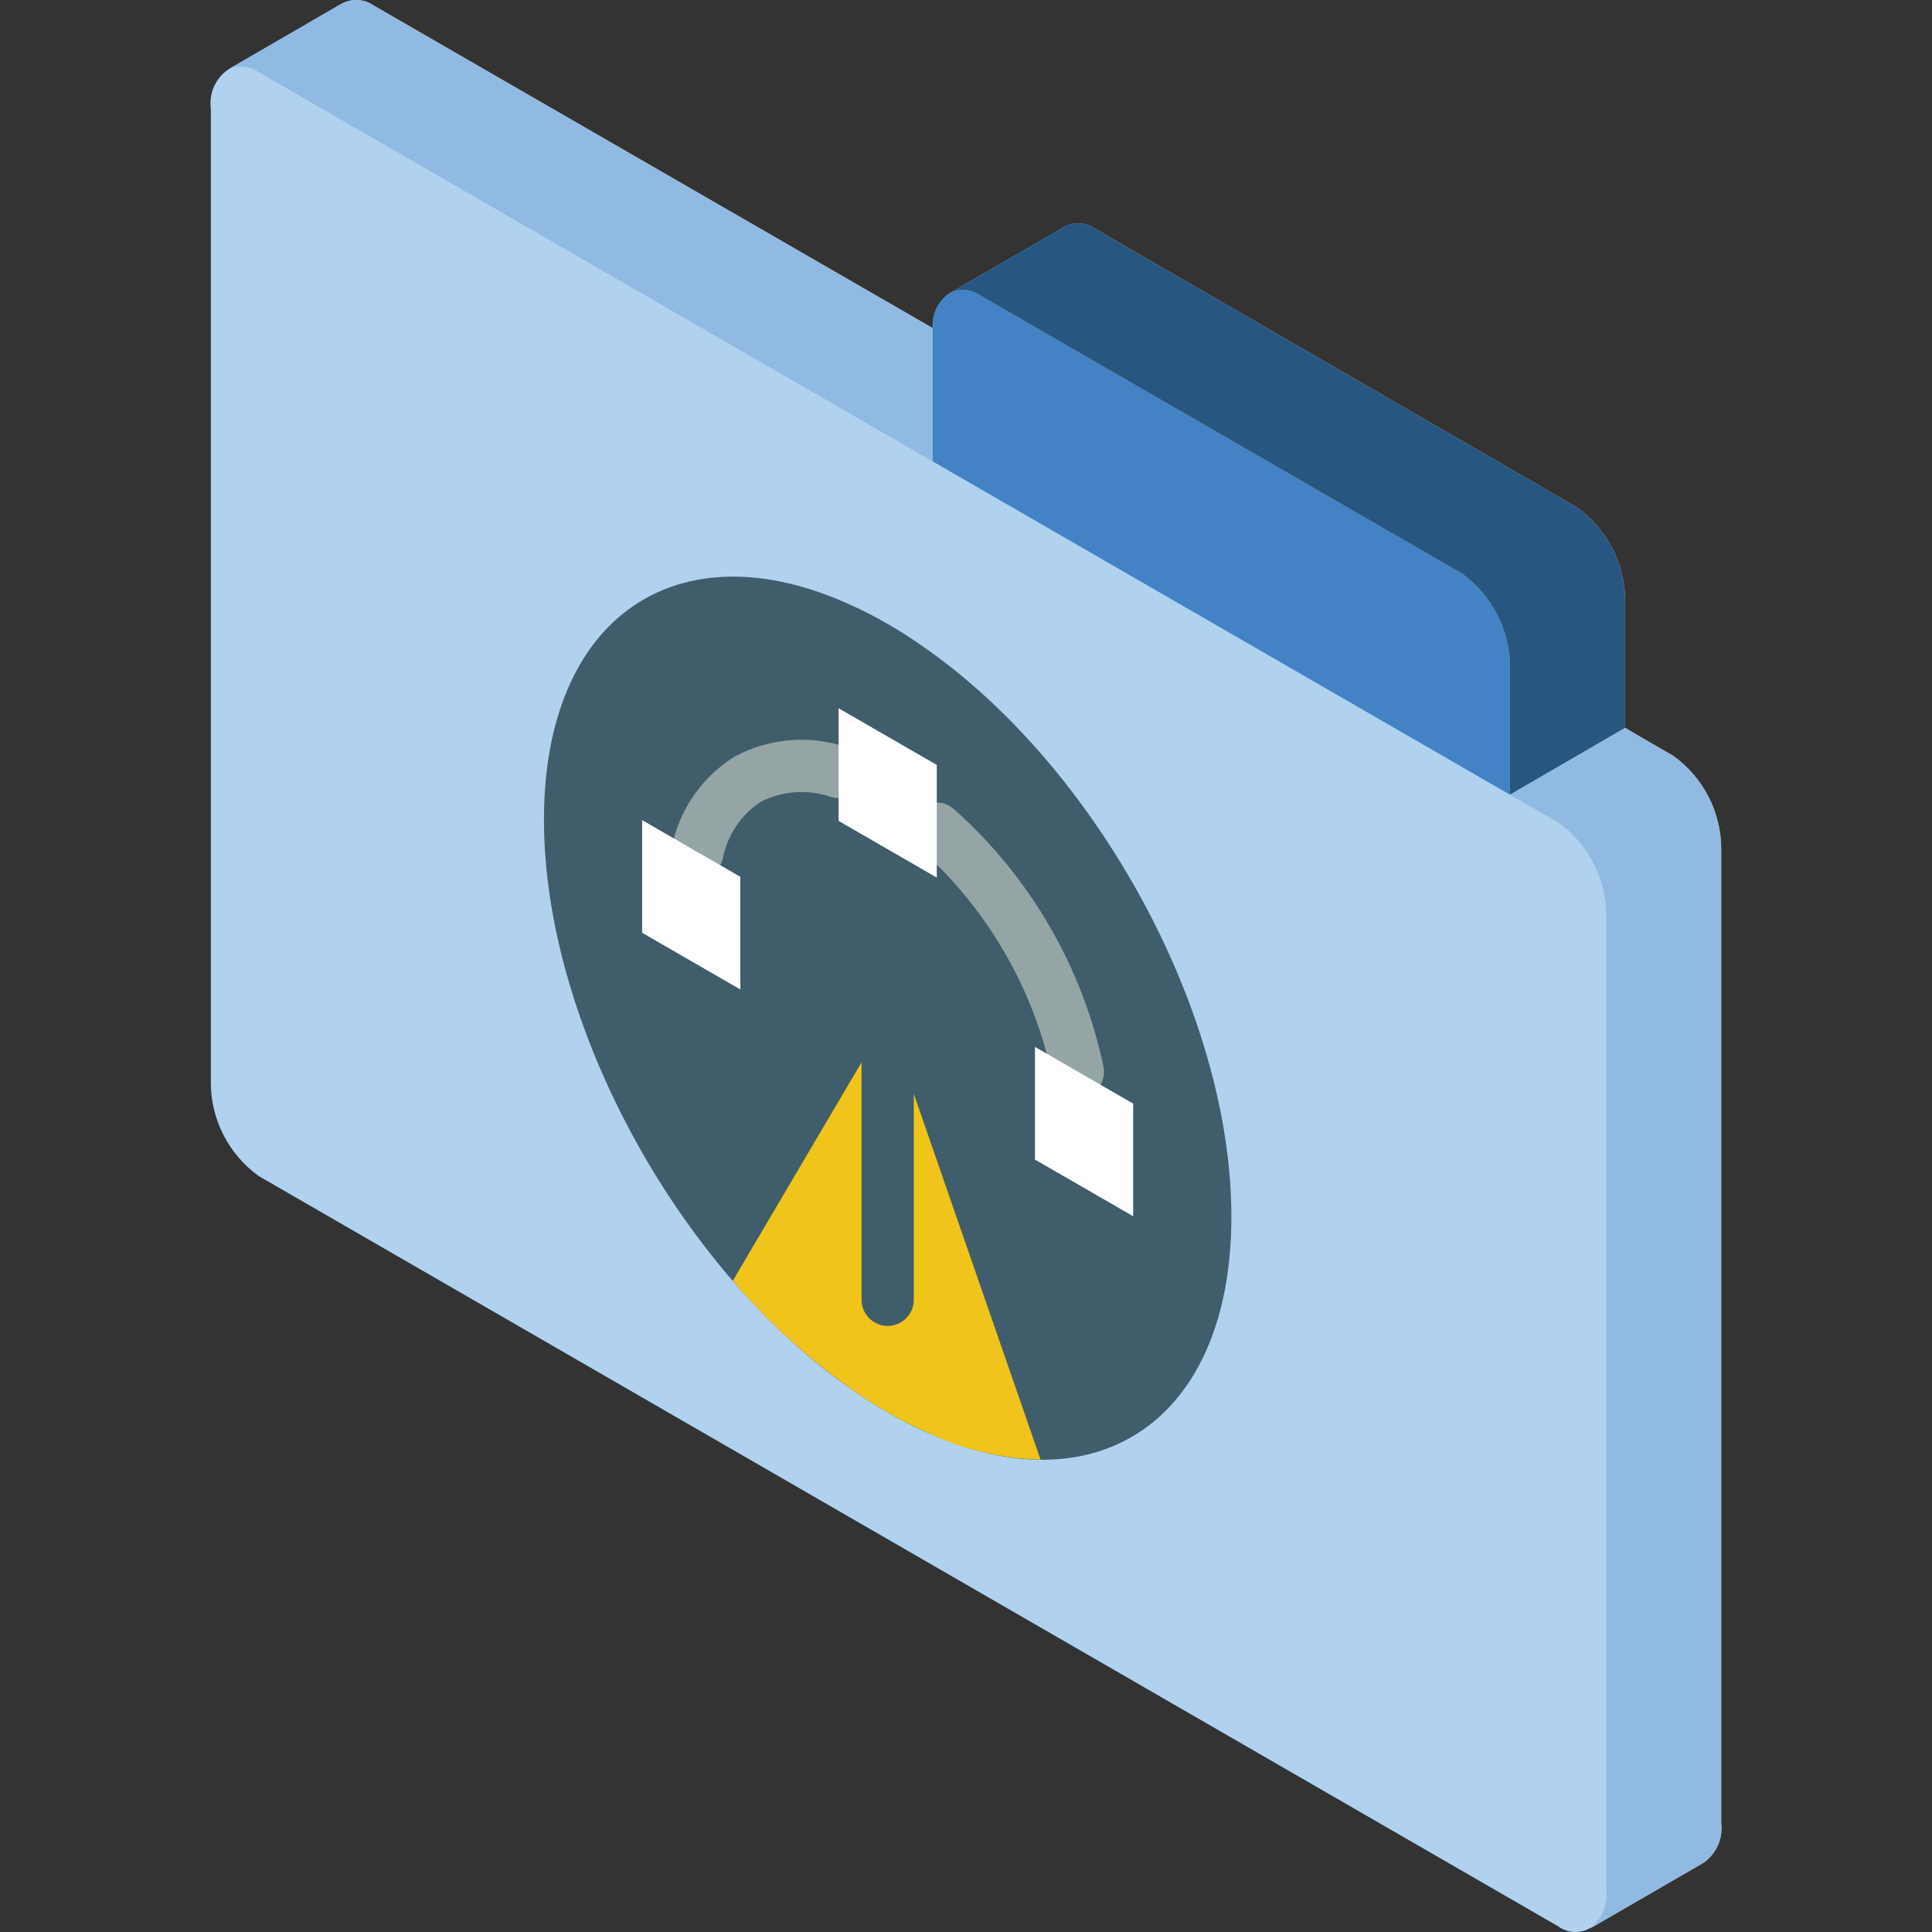 <?xml version="1.0" encoding="iso-8859-1"?>
<!-- Generator: Adobe Illustrator 19.0.0, SVG Export Plug-In . SVG Version: 6.00 Build 0)  -->
<svg version="1.1" id="Capa_1" xmlns="http://www.w3.org/2000/svg" xmlns:xlink="http://www.w3.org/1999/xlink" x="0px" y="0px"
	 viewBox="0 0 511.993 511.993" style="enable-background:new 0 0 511.993 511.993;" xml:space="preserve">
<rect x="0" y="0" width="511.993" height="511.993" fill="#333333" stroke="none"/>
<g>
	<path style="fill:#B0D2EF;" d="M443.405,200.294l-8.372-4.843l-4.359-2.56v-34.11c-0.157-9.69-4.908-18.73-12.8-24.355
		L290.427,60.739c-2.661-1.917-6.22-2.027-8.995-0.277v0.069l-29.544,17.021l-0.208,0.138c-3.04,2.072-4.752,5.601-4.497,9.271
		L124.65,16.251L99.119,1.513c-2.545-1.826-5.916-2.015-8.649-0.484l-0.277,0.138l-29.475,17.09
		c-3.514,2.273-5.4,6.369-4.843,10.517v258.56c0.148,9.676,4.871,18.71,12.731,24.355l344.285,198.781
		c2.558,1.898,6.017,2.035,8.718,0.346l0.069,0.069l29.751-17.228c3.38-2.344,5.19-6.363,4.705-10.448V224.718
		C456.021,215.014,451.294,205.945,443.405,200.294z"/>
	<path style="fill:#4382C4;" d="M400.161,176.354v34.249l-153.046-88.355V88c-0.014-0.324,0.009-0.649,0.069-0.969v-0.069
		c-0.255-3.67,1.457-7.199,4.497-9.271l0.208-0.138c2.636-1.15,5.681-0.835,8.026,0.83L387.431,152
		C395.267,157.665,399.983,166.686,400.161,176.354z"/>
	<path style="fill:#275781;" d="M430.674,158.78v34.11l-30.512,17.712v-34.249c-0.179-9.668-4.894-18.689-12.731-24.355
		L259.915,78.383c-2.345-1.665-5.39-1.98-8.026-0.83l29.544-17.021v-0.069c2.774-1.75,6.333-1.641,8.995,0.277l127.446,73.686
		C425.766,140.051,430.517,149.09,430.674,158.78L430.674,158.78z"/>
	<g>
		<path style="fill:#91BAE2;" d="M456.135,224.718v258.491c0.485,4.085-1.325,8.104-4.705,10.448l-29.751,17.228l-0.069-0.069
			c2.97-2.408,4.509-6.163,4.082-9.963v-258.56c-0.157-9.69-4.908-18.73-12.8-24.355l-12.731-7.334l30.512-17.712l4.359,2.56
			l8.372,4.843C451.293,205.945,456.021,215.014,456.135,224.718L456.135,224.718z"/>
		<path style="fill:#91BAE2;" d="M247.184,86.962v0.069c-0.06,0.319-0.083,0.644-0.069,0.969v34.249L94.138,33.894L68.607,19.157
			c-2.308-1.614-5.276-1.953-7.888-0.899l29.475-17.09l0.277-0.138c2.733-1.53,6.104-1.341,8.649,0.484l25.531,14.737
			L247.184,86.962z"/>
	</g>
	<path style="fill:#405D6C;" d="M144.15,217.24c0-53.98,35.6-77.83,81.371-56.889c3.326,1.491,6.569,3.16,9.716,5
		c3.264,1.884,6.528,3.943,9.716,6.219c45.771,31.911,81.371,96.867,81.371,150.848c0,53.98-35.6,77.83-81.371,56.889
		c-3.326-1.492-6.569-3.161-9.716-5c-3.264-1.884-6.528-3.943-9.716-6.219C179.75,336.177,144.15,271.22,144.15,217.24z"/>
	<g>
		<path style="fill:#95A5A5;" d="M285.647,290.93c-3.306-0.002-6.148-2.344-6.784-5.588c-4.943-23.405-17.263-44.608-35.149-60.493
			c-2.899-2.489-3.232-6.857-0.743-9.757c2.489-2.899,6.857-3.232,9.757-0.743c20.204,17.945,34.124,41.894,39.716,68.331
			c0.399,2.031-0.132,4.134-1.448,5.732C289.68,290.01,287.717,290.934,285.647,290.93L285.647,290.93z"/>
		<path style="fill:#95A5A5;" d="M184.85,232.741c-2.134,0.002-4.149-0.98-5.462-2.663c-1.313-1.682-1.776-3.876-1.255-5.945
			c2.046-9.833,8.05-18.389,16.601-23.656c9.02-4.847,19.638-5.768,29.358-2.547c2.383,0.669,4.227,2.56,4.835,4.959
			c0.608,2.399-0.111,4.94-1.888,6.664c-1.776,1.724-4.338,2.367-6.718,1.687c-6.127-2.153-12.867-1.714-18.662,1.216
			c-5.28,3.431-8.931,8.868-10.108,15.054C190.78,230.584,188.019,232.739,184.85,232.741L184.85,232.741z"/>
	</g>
	<g>
		<polygon style="fill:#FFFFFF;" points="222.223,217.543 248.252,232.564 248.252,202.716 222.223,187.688 		"/>
		<polygon style="fill:#FFFFFF;" points="274.274,307.295 300.303,322.316 300.303,292.468 274.274,277.44 		"/>
		<polygon style="fill:#FFFFFF;" points="170.172,247.19 196.201,262.218 196.201,232.363 170.172,217.342 		"/>
	</g>
	<path style="fill:#F0C41A;" d="M242.154,289.856v54.602c0,3.821-3.098,6.919-6.919,6.919c-3.821,0-6.919-3.098-6.919-6.919v-62.927
		l-34.131,57.903c9.219,10.811,19.748,20.433,31.343,28.644c3.122,2.237,6.355,4.315,9.686,6.227
		c3.166,1.824,6.422,3.486,9.756,4.982c9.61,4.675,20.107,7.246,30.789,7.542L242.154,289.856z"/>
</g>
<g>
</g>
<g>
</g>
<g>
</g>
<g>
</g>
<g>
</g>
<g>
</g>
<g>
</g>
<g>
</g>
<g>
</g>
<g>
</g>
<g>
</g>
<g>
</g>
<g>
</g>
<g>
</g>
<g>
</g>
</svg>
